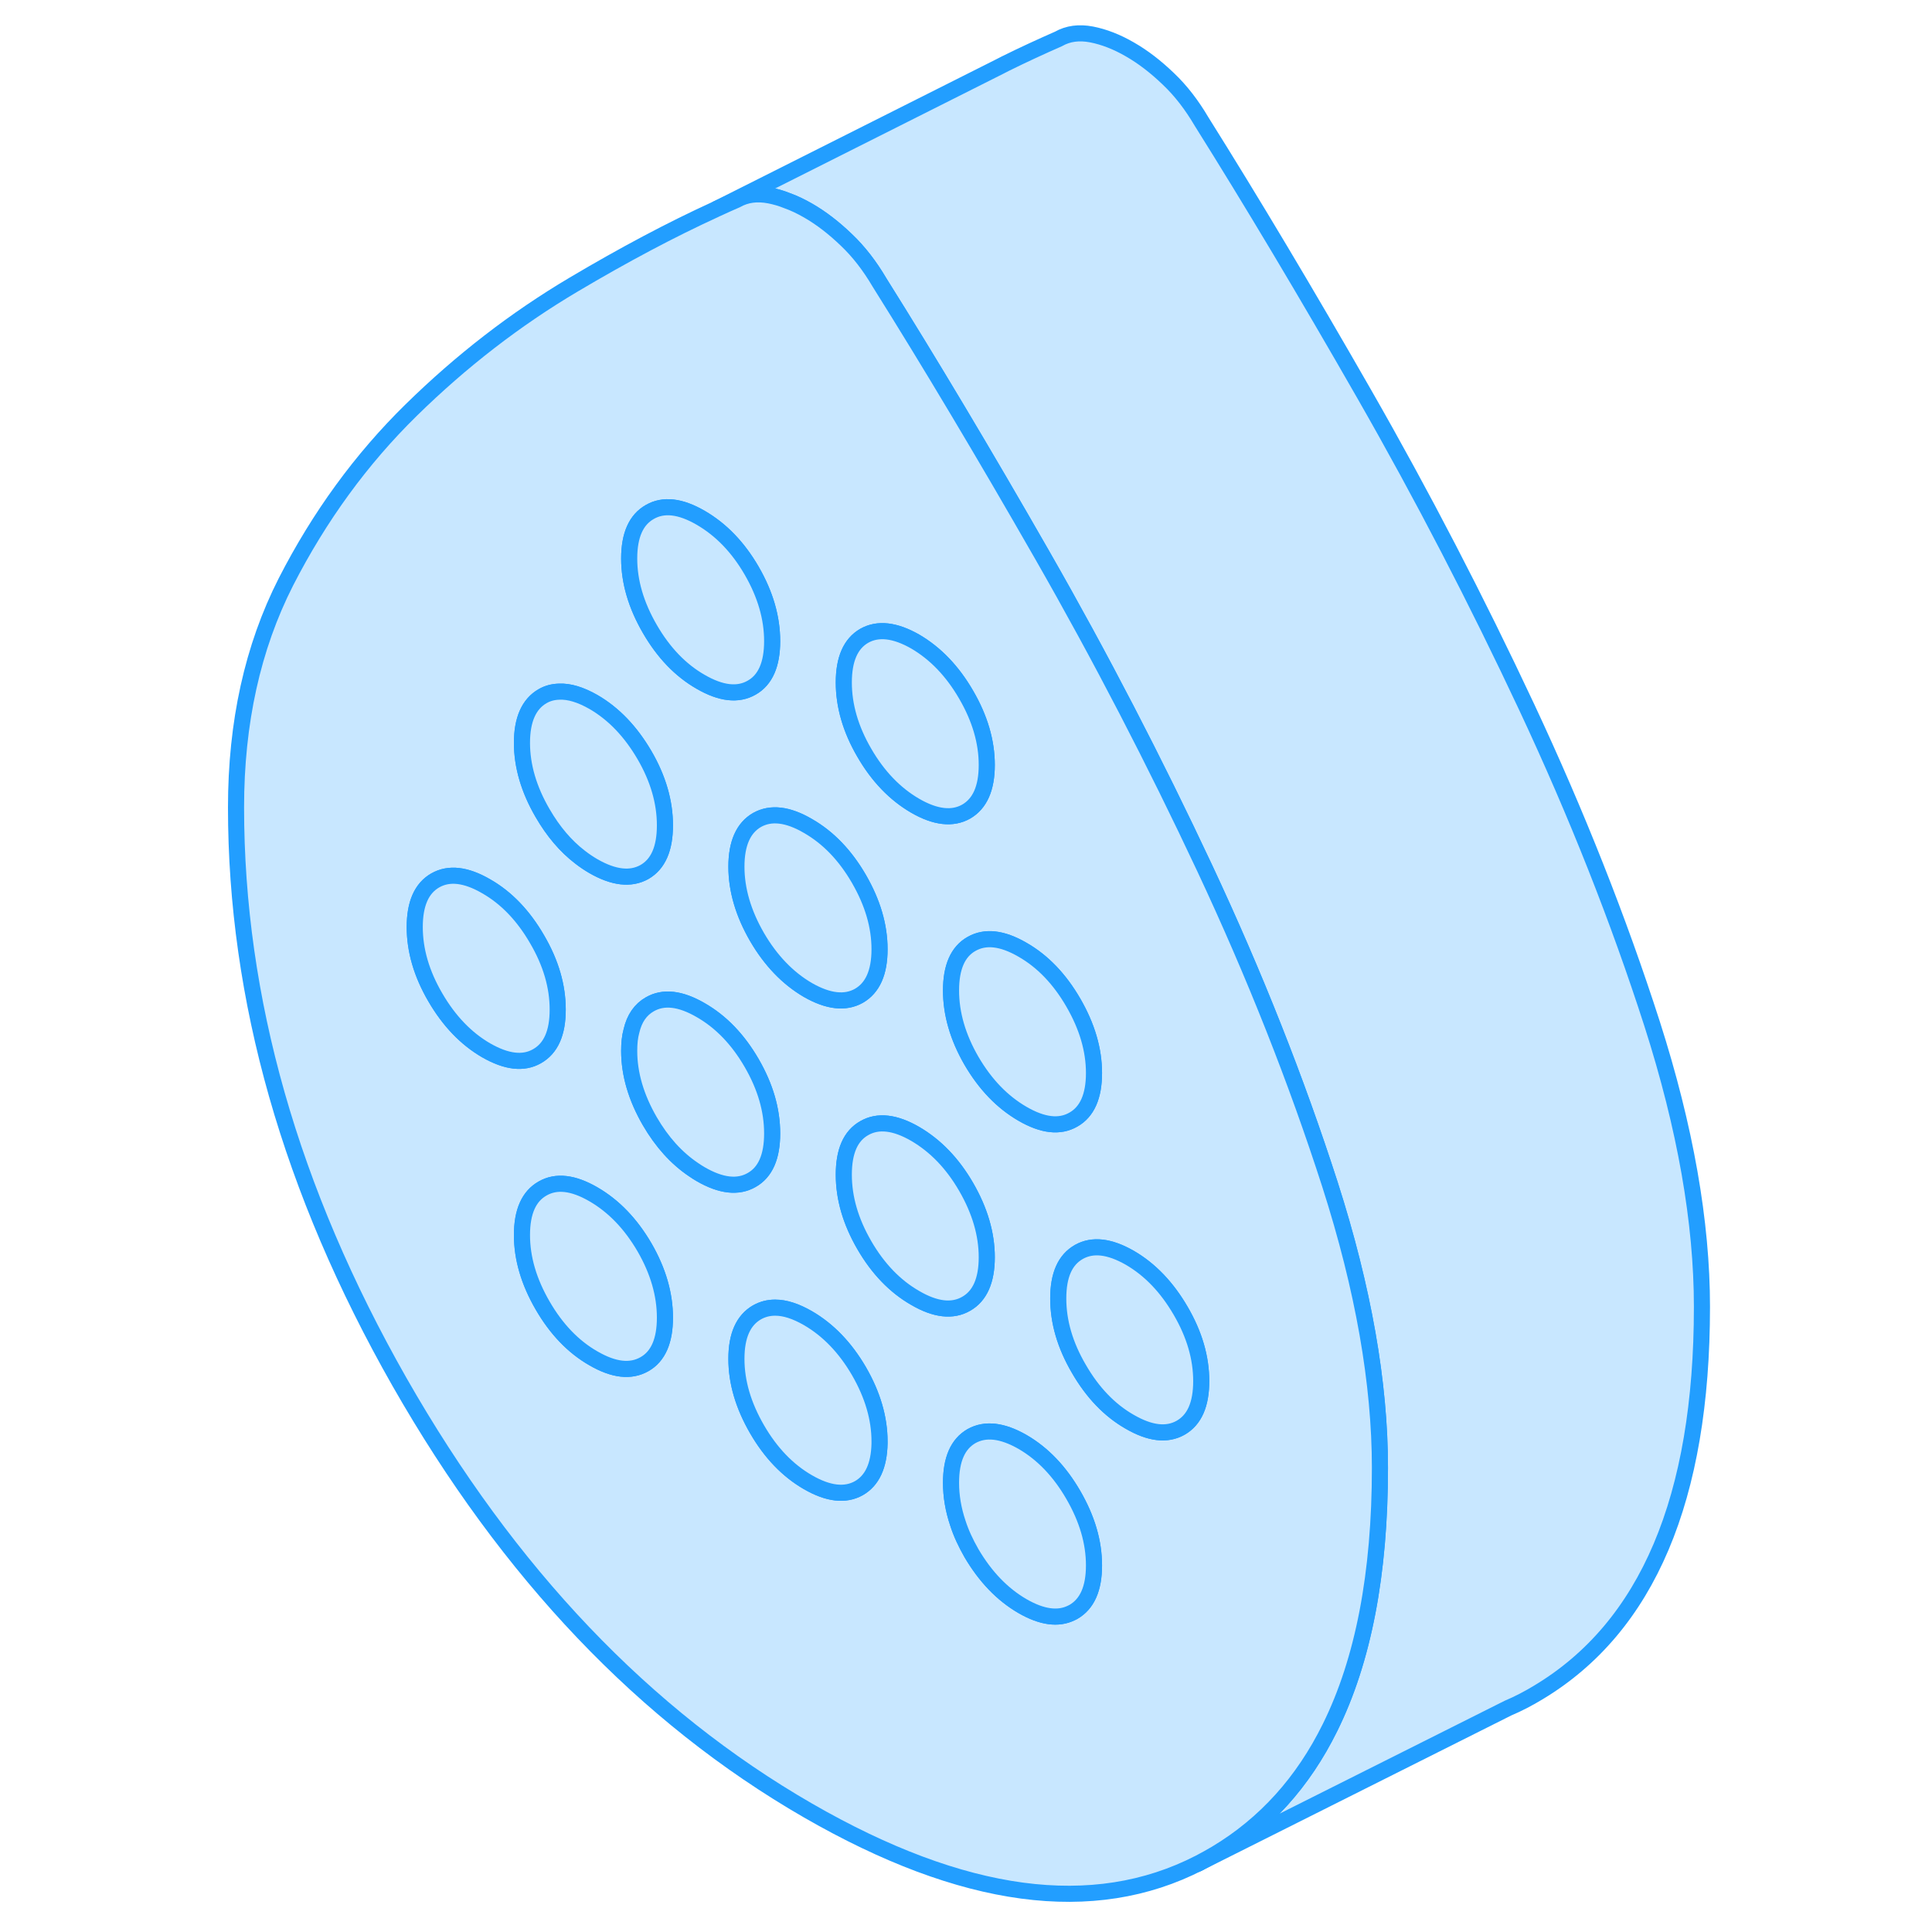<svg width="48" height="48" viewBox="0 0 96 120" fill="#c8e7ff" xmlns="http://www.w3.org/2000/svg" stroke-width="1px" stroke-linecap="round" stroke-linejoin="round"><path d="M93.711 81.17C93.711 93.06 90.331 101.05 83.551 105.12C82.941 105.49 82.311 105.82 81.671 106.09L81.411 106.22L62.491 115.71C62.851 115.52 63.201 115.33 63.551 115.12C66.581 113.3 68.941 110.69 70.611 107.3C72.681 103.12 73.711 97.74 73.711 91.17C73.711 85.91 72.681 80.04 70.611 73.58C68.531 67.12 65.941 60.57 62.831 53.93C59.721 47.3 56.361 40.81 52.731 34.47C49.101 28.13 45.731 22.49 42.631 17.55C42.031 16.53 41.351 15.64 40.571 14.9C39.791 14.15 39.001 13.54 38.181 13.07C37.741 12.82 37.311 12.61 36.881 12.46C36.511 12.31 36.151 12.21 35.801 12.14C35.021 11.99 34.341 12.08 33.741 12.42C33.351 12.59 32.961 12.76 32.56 12.95L50.041 4.16L50.431 3.96C51.561 3.4 52.671 2.89 53.741 2.42C54.341 2.08 55.021 1.99 55.801 2.14C56.571 2.29 57.371 2.6 58.181 3.07C59.001 3.54 59.791 4.15 60.571 4.9C61.351 5.64 62.031 6.53 62.631 7.55C65.731 12.49 69.101 18.13 72.731 24.47C76.361 30.81 79.721 37.3 82.831 43.93C85.941 50.57 88.531 57.12 90.611 63.58C92.681 70.04 93.711 75.91 93.711 81.17Z" stroke="#229EFF" stroke-linejoin="round"/><path d="M62.49 115.71L62.36 115.78" stroke="#229EFF" stroke-linejoin="round"/><path d="M70.61 73.58C68.53 67.12 65.94 60.57 62.83 53.93C59.72 47.3 56.36 40.81 52.73 34.47C49.1 28.13 45.73 22.49 42.63 17.55C42.03 16.53 41.35 15.64 40.57 14.9C39.79 14.15 39 13.54 38.18 13.07C37.74 12.82 37.31 12.61 36.88 12.46C36.51 12.31 36.15 12.21 35.8 12.14C35.02 11.99 34.34 12.08 33.74 12.42C33.35 12.59 32.96 12.76 32.56 12.95C32.51 12.97 32.46 12.99 32.41 13.02C29.68 14.27 26.76 15.82 23.64 17.67C20.01 19.82 16.65 22.42 13.54 25.47C10.43 28.52 7.84 32.08 5.76 36.14C3.69 40.21 2.66 44.88 2.66 50.15C2.66 62.04 6.04 73.93 12.81 85.83C19.59 97.72 28.04 106.6 38.18 112.45C47.81 118 55.91 119.09 62.49 115.71C62.85 115.52 63.2 115.33 63.55 115.12C66.58 113.3 68.94 110.69 70.61 107.3C72.68 103.12 73.71 97.74 73.71 91.17C73.71 85.91 72.68 80.04 70.61 73.58ZM51.51 58.99C52.77 59.71 53.82 60.81 54.67 62.28C55.52 63.75 55.95 65.2 55.95 66.65C55.95 68.1 55.52 69.06 54.67 69.54C53.82 70.03 52.77 69.91 51.51 69.18C50.25 68.45 49.2 67.36 48.34 65.89C47.49 64.42 47.07 62.96 47.07 61.52C47.07 60.08 47.49 59.11 48.34 58.63C49.2 58.14 50.25 58.26 51.51 58.99ZM41.68 39.49C42.53 39.01 43.59 39.13 44.85 39.85C46.1 40.58 47.16 41.68 48.01 43.15C48.86 44.61 49.29 46.07 49.29 47.51C49.29 48.95 48.86 49.92 48.01 50.41C47.16 50.89 46.1 50.77 44.85 50.05C43.59 49.32 42.53 48.22 41.68 46.75C40.83 45.29 40.41 43.83 40.41 42.39C40.41 40.95 40.83 39.98 41.68 39.49ZM38.18 51.3C39.44 52.02 40.5 53.12 41.35 54.59C42.2 56.06 42.63 57.51 42.63 58.96C42.63 60.41 42.2 61.36 41.35 61.85C40.5 62.33 39.44 62.21 38.18 61.49C36.93 60.76 35.87 59.66 35.02 58.2C34.17 56.73 33.74 55.27 33.74 53.83C33.74 52.39 34.17 51.42 35.02 50.93C35.87 50.45 36.93 50.57 38.18 51.3ZM28.36 31.8C29.21 31.31 30.26 31.43 31.52 32.16C32.78 32.89 33.84 33.98 34.69 35.45C35.54 36.92 35.96 38.38 35.96 39.82C35.96 41.26 35.54 42.23 34.69 42.71C33.84 43.2 32.78 43.08 31.52 42.35C30.26 41.63 29.21 40.53 28.36 39.06C27.51 37.59 27.08 36.14 27.08 34.69C27.08 33.24 27.51 32.28 28.36 31.8ZM21.7 43.24C22.01 43.06 22.35 42.97 22.73 42.96C23.36 42.93 24.07 43.15 24.86 43.6C26.12 44.33 27.17 45.43 28.03 46.9C28.88 48.36 29.3 49.82 29.3 51.26C29.3 52.7 28.88 53.67 28.03 54.16C27.17 54.64 26.12 54.52 24.86 53.8C24.57 53.63 24.3 53.45 24.03 53.24C23.13 52.55 22.36 51.64 21.7 50.5C20.85 49.04 20.42 47.58 20.42 46.14C20.42 44.7 20.85 43.73 21.7 43.24ZM18.2 65.24C16.94 64.51 15.89 63.41 15.04 61.95C14.18 60.48 13.76 59.02 13.76 57.58C13.76 56.14 14.18 55.17 15.04 54.68C15.89 54.2 16.94 54.32 18.2 55.05C19.46 55.77 20.51 56.87 21.36 58.34C22.22 59.81 22.64 61.26 22.64 62.71C22.64 64.16 22.22 65.11 21.36 65.6C20.51 66.09 19.46 65.96 18.2 65.24ZM28.03 84.73C27.17 85.22 26.12 85.1 24.86 84.37C23.6 83.65 22.55 82.55 21.7 81.08C20.85 79.61 20.42 78.16 20.42 76.71C20.42 75.26 20.85 74.3 21.7 73.82C22.55 73.33 23.6 73.45 24.86 74.18C26.12 74.91 27.17 76 28.03 77.47C28.88 78.94 29.3 80.4 29.3 81.84C29.3 83.28 28.88 84.25 28.03 84.73ZM31.52 72.93C31.37 72.84 31.22 72.75 31.08 72.65C30.01 71.93 29.11 70.93 28.36 69.64C27.51 68.17 27.08 66.71 27.08 65.27C27.08 64.81 27.12 64.4 27.22 64.04C27.4 63.26 27.78 62.71 28.36 62.38C29.21 61.89 30.26 62.01 31.52 62.74C32.78 63.46 33.84 64.56 34.69 66.03C35.54 67.5 35.96 68.95 35.96 70.4C35.96 71.85 35.54 72.81 34.69 73.29C33.84 73.78 32.78 73.66 31.52 72.93ZM42.63 89.66C42.6 91.04 42.17 91.96 41.35 92.43C40.5 92.91 39.44 92.79 38.18 92.06C36.93 91.34 35.87 90.24 35.02 88.77C34.17 87.3 33.74 85.85 33.74 84.4C33.74 82.95 34.17 82 35.02 81.51C35.36 81.32 35.73 81.22 36.14 81.22H36.15C36.76 81.22 37.43 81.44 38.18 81.87C39.44 82.6 40.5 83.7 41.35 85.16C42.2 86.63 42.63 88.09 42.63 89.53V89.66ZM44.85 80.62C43.59 79.9 42.53 78.8 41.68 77.33C40.83 75.86 40.41 74.41 40.41 72.96C40.41 71.51 40.83 70.55 41.68 70.07C42.53 69.58 43.59 69.7 44.85 70.43C46.1 71.16 47.16 72.25 48.01 73.72C48.86 75.19 49.29 76.65 49.29 78.09C49.29 79.53 48.86 80.5 48.01 80.98C47.16 81.47 46.1 81.35 44.85 80.62ZM54.67 100.12C54.67 100.12 54.59 100.16 54.55 100.18C53.72 100.59 52.71 100.45 51.51 99.76C50.25 99.03 49.2 97.93 48.34 96.47C47.98 95.84 47.69 95.22 47.49 94.59C47.21 93.76 47.07 92.92 47.07 92.1C47.07 90.65 47.49 89.69 48.34 89.2C49.2 88.72 50.25 88.84 51.51 89.56C52.77 90.29 53.82 91.39 54.67 92.86C55.52 94.33 55.95 95.78 55.95 97.23C55.95 98.68 55.52 99.63 54.67 100.12ZM61.33 88.68C60.48 89.16 59.43 89.04 58.17 88.31C56.91 87.59 55.86 86.49 55.01 85.02C54.15 83.55 53.73 82.1 53.73 80.65C53.73 79.2 54.15 78.25 55.01 77.76C55.86 77.28 56.91 77.4 58.17 78.12C59.43 78.85 60.48 79.95 61.33 81.41C62.19 82.88 62.61 84.34 62.61 85.78C62.61 87.22 62.19 88.19 61.33 88.68Z" stroke="#229EFF" stroke-linejoin="round"/><path d="M55.95 66.65C55.95 68.09 55.52 69.06 54.67 69.54C53.82 70.03 52.77 69.91 51.51 69.18C50.25 68.45 49.2 67.36 48.34 65.89C47.49 64.42 47.07 62.96 47.07 61.52C47.07 60.08 47.49 59.11 48.34 58.63C49.2 58.14 50.25 58.26 51.51 58.99C52.77 59.71 53.82 60.81 54.67 62.28C55.52 63.75 55.95 65.2 55.95 66.65Z" stroke="#229EFF" stroke-linejoin="round"/><path d="M48.01 73.721C48.86 75.191 49.29 76.651 49.29 78.091C49.29 79.531 48.86 80.501 48.01 80.981C47.16 81.471 46.1 81.351 44.85 80.621C43.59 79.901 42.53 78.801 41.68 77.331C40.83 75.861 40.41 74.411 40.41 72.961C40.41 71.511 40.83 70.551 41.68 70.071C42.53 69.581 43.59 69.701 44.85 70.431C46.1 71.161 47.16 72.251 48.01 73.721Z" stroke="#229EFF" stroke-linejoin="round"/><path d="M22.64 62.71C22.64 64.15 22.22 65.11 21.36 65.6C20.51 66.09 19.46 65.96 18.2 65.24C16.94 64.51 15.89 63.41 15.04 61.95C14.18 60.48 13.76 59.02 13.76 57.58C13.76 56.14 14.18 55.17 15.04 54.68C15.89 54.2 16.94 54.32 18.2 55.05C19.46 55.77 20.51 56.87 21.36 58.34C22.22 59.81 22.64 61.26 22.64 62.71Z" stroke="#229EFF" stroke-linejoin="round"/><path d="M29.3 81.841C29.3 83.281 28.88 84.251 28.03 84.731C27.17 85.221 26.12 85.101 24.86 84.371C23.6 83.651 22.55 82.551 21.7 81.081C20.85 79.611 20.42 78.161 20.42 76.711C20.42 75.261 20.85 74.301 21.7 73.821C22.55 73.331 23.6 73.451 24.86 74.181C26.12 74.911 27.17 76.001 28.03 77.471C28.88 78.941 29.3 80.401 29.3 81.841Z" stroke="#229EFF" stroke-linejoin="round"/><path d="M49.29 47.51C49.29 48.96 48.86 49.92 48.01 50.41C47.16 50.89 46.1 50.77 44.85 50.05C43.59 49.32 42.53 48.22 41.68 46.75C40.83 45.29 40.41 43.83 40.41 42.39C40.41 40.95 40.83 39.98 41.68 39.49C42.53 39.01 43.59 39.13 44.85 39.85C46.1 40.58 47.16 41.68 48.01 43.15C48.86 44.61 49.29 46.07 49.29 47.51Z" stroke="#229EFF" stroke-linejoin="round"/><path d="M62.611 85.781C62.611 87.231 62.19 88.191 61.33 88.681C60.48 89.161 59.431 89.041 58.17 88.311C56.91 87.591 55.86 86.491 55.01 85.021C54.15 83.551 53.73 82.101 53.73 80.651C53.73 79.201 54.15 78.251 55.01 77.761C55.86 77.281 56.91 77.401 58.17 78.121C59.431 78.851 60.48 79.951 61.33 81.411C62.19 82.881 62.611 84.341 62.611 85.781Z" stroke="#229EFF" stroke-linejoin="round"/><path d="M55.95 97.23C55.95 98.67 55.52 99.63 54.67 100.12C54.63 100.14 54.59 100.16 54.55 100.18C53.72 100.59 52.71 100.45 51.51 99.76C50.25 99.03 49.2 97.93 48.34 96.47C47.98 95.84 47.69 95.22 47.49 94.59C47.21 93.76 47.07 92.92 47.07 92.1C47.07 90.65 47.49 89.69 48.34 89.2C49.2 88.72 50.25 88.84 51.51 89.56C52.77 90.29 53.82 91.39 54.67 92.86C55.52 94.33 55.95 95.78 55.95 97.23Z" stroke="#229EFF" stroke-linejoin="round"/><path d="M42.63 89.531V89.661C42.6 91.041 42.17 91.961 41.35 92.431C40.5 92.911 39.44 92.791 38.18 92.061C36.93 91.341 35.87 90.241 35.02 88.771C34.17 87.301 33.74 85.851 33.74 84.401C33.74 82.951 34.17 82.001 35.02 81.511C35.36 81.321 35.73 81.221 36.14 81.221H36.15C36.76 81.221 37.43 81.441 38.18 81.871C39.44 82.601 40.5 83.701 41.35 85.161C42.2 86.631 42.63 88.091 42.63 89.531Z" stroke="#229EFF" stroke-linejoin="round"/><path d="M35.96 70.4C35.96 71.84 35.54 72.81 34.69 73.29C33.84 73.78 32.78 73.66 31.52 72.93C31.37 72.84 31.22 72.75 31.08 72.65C30.01 71.93 29.11 70.93 28.36 69.64C27.51 68.17 27.08 66.71 27.08 65.27C27.08 64.81 27.12 64.4 27.22 64.04C27.4 63.26 27.78 62.71 28.36 62.38C29.21 61.89 30.26 62.01 31.52 62.74C32.78 63.46 33.84 64.56 34.69 66.03C35.54 67.5 35.96 68.95 35.96 70.4Z" stroke="#229EFF" stroke-linejoin="round"/><path d="M42.63 58.96C42.63 60.4 42.2 61.36 41.35 61.85C40.5 62.33 39.44 62.21 38.18 61.49C36.93 60.76 35.87 59.66 35.02 58.2C34.17 56.73 33.74 55.27 33.74 53.83C33.74 52.39 34.17 51.42 35.02 50.93C35.87 50.45 36.93 50.57 38.18 51.3C39.44 52.02 40.5 53.12 41.35 54.59C42.2 56.06 42.63 57.51 42.63 58.96Z" stroke="#229EFF" stroke-linejoin="round"/><path d="M35.96 39.82C35.96 41.26 35.54 42.23 34.69 42.71C33.84 43.2 32.78 43.08 31.52 42.35C30.26 41.63 29.21 40.53 28.36 39.06C27.51 37.59 27.08 36.14 27.08 34.69C27.08 33.24 27.51 32.28 28.36 31.8C29.21 31.31 30.26 31.43 31.52 32.16C32.78 32.89 33.84 33.98 34.69 35.45C35.54 36.92 35.96 38.38 35.96 39.82Z" stroke="#229EFF" stroke-linejoin="round"/><path d="M29.3 51.261C29.3 52.711 28.88 53.671 28.03 54.161C27.17 54.641 26.12 54.521 24.86 53.801C24.57 53.631 24.3 53.451 24.03 53.241C23.13 52.551 22.36 51.641 21.7 50.501C20.85 49.041 20.42 47.581 20.42 46.141C20.42 44.701 20.85 43.731 21.7 43.241C22.01 43.061 22.35 42.971 22.73 42.961C23.36 42.931 24.07 43.151 24.86 43.601C26.12 44.331 27.17 45.431 28.03 46.901C28.88 48.361 29.3 49.821 29.3 51.261Z" stroke="#229EFF" stroke-linejoin="round"/></svg>